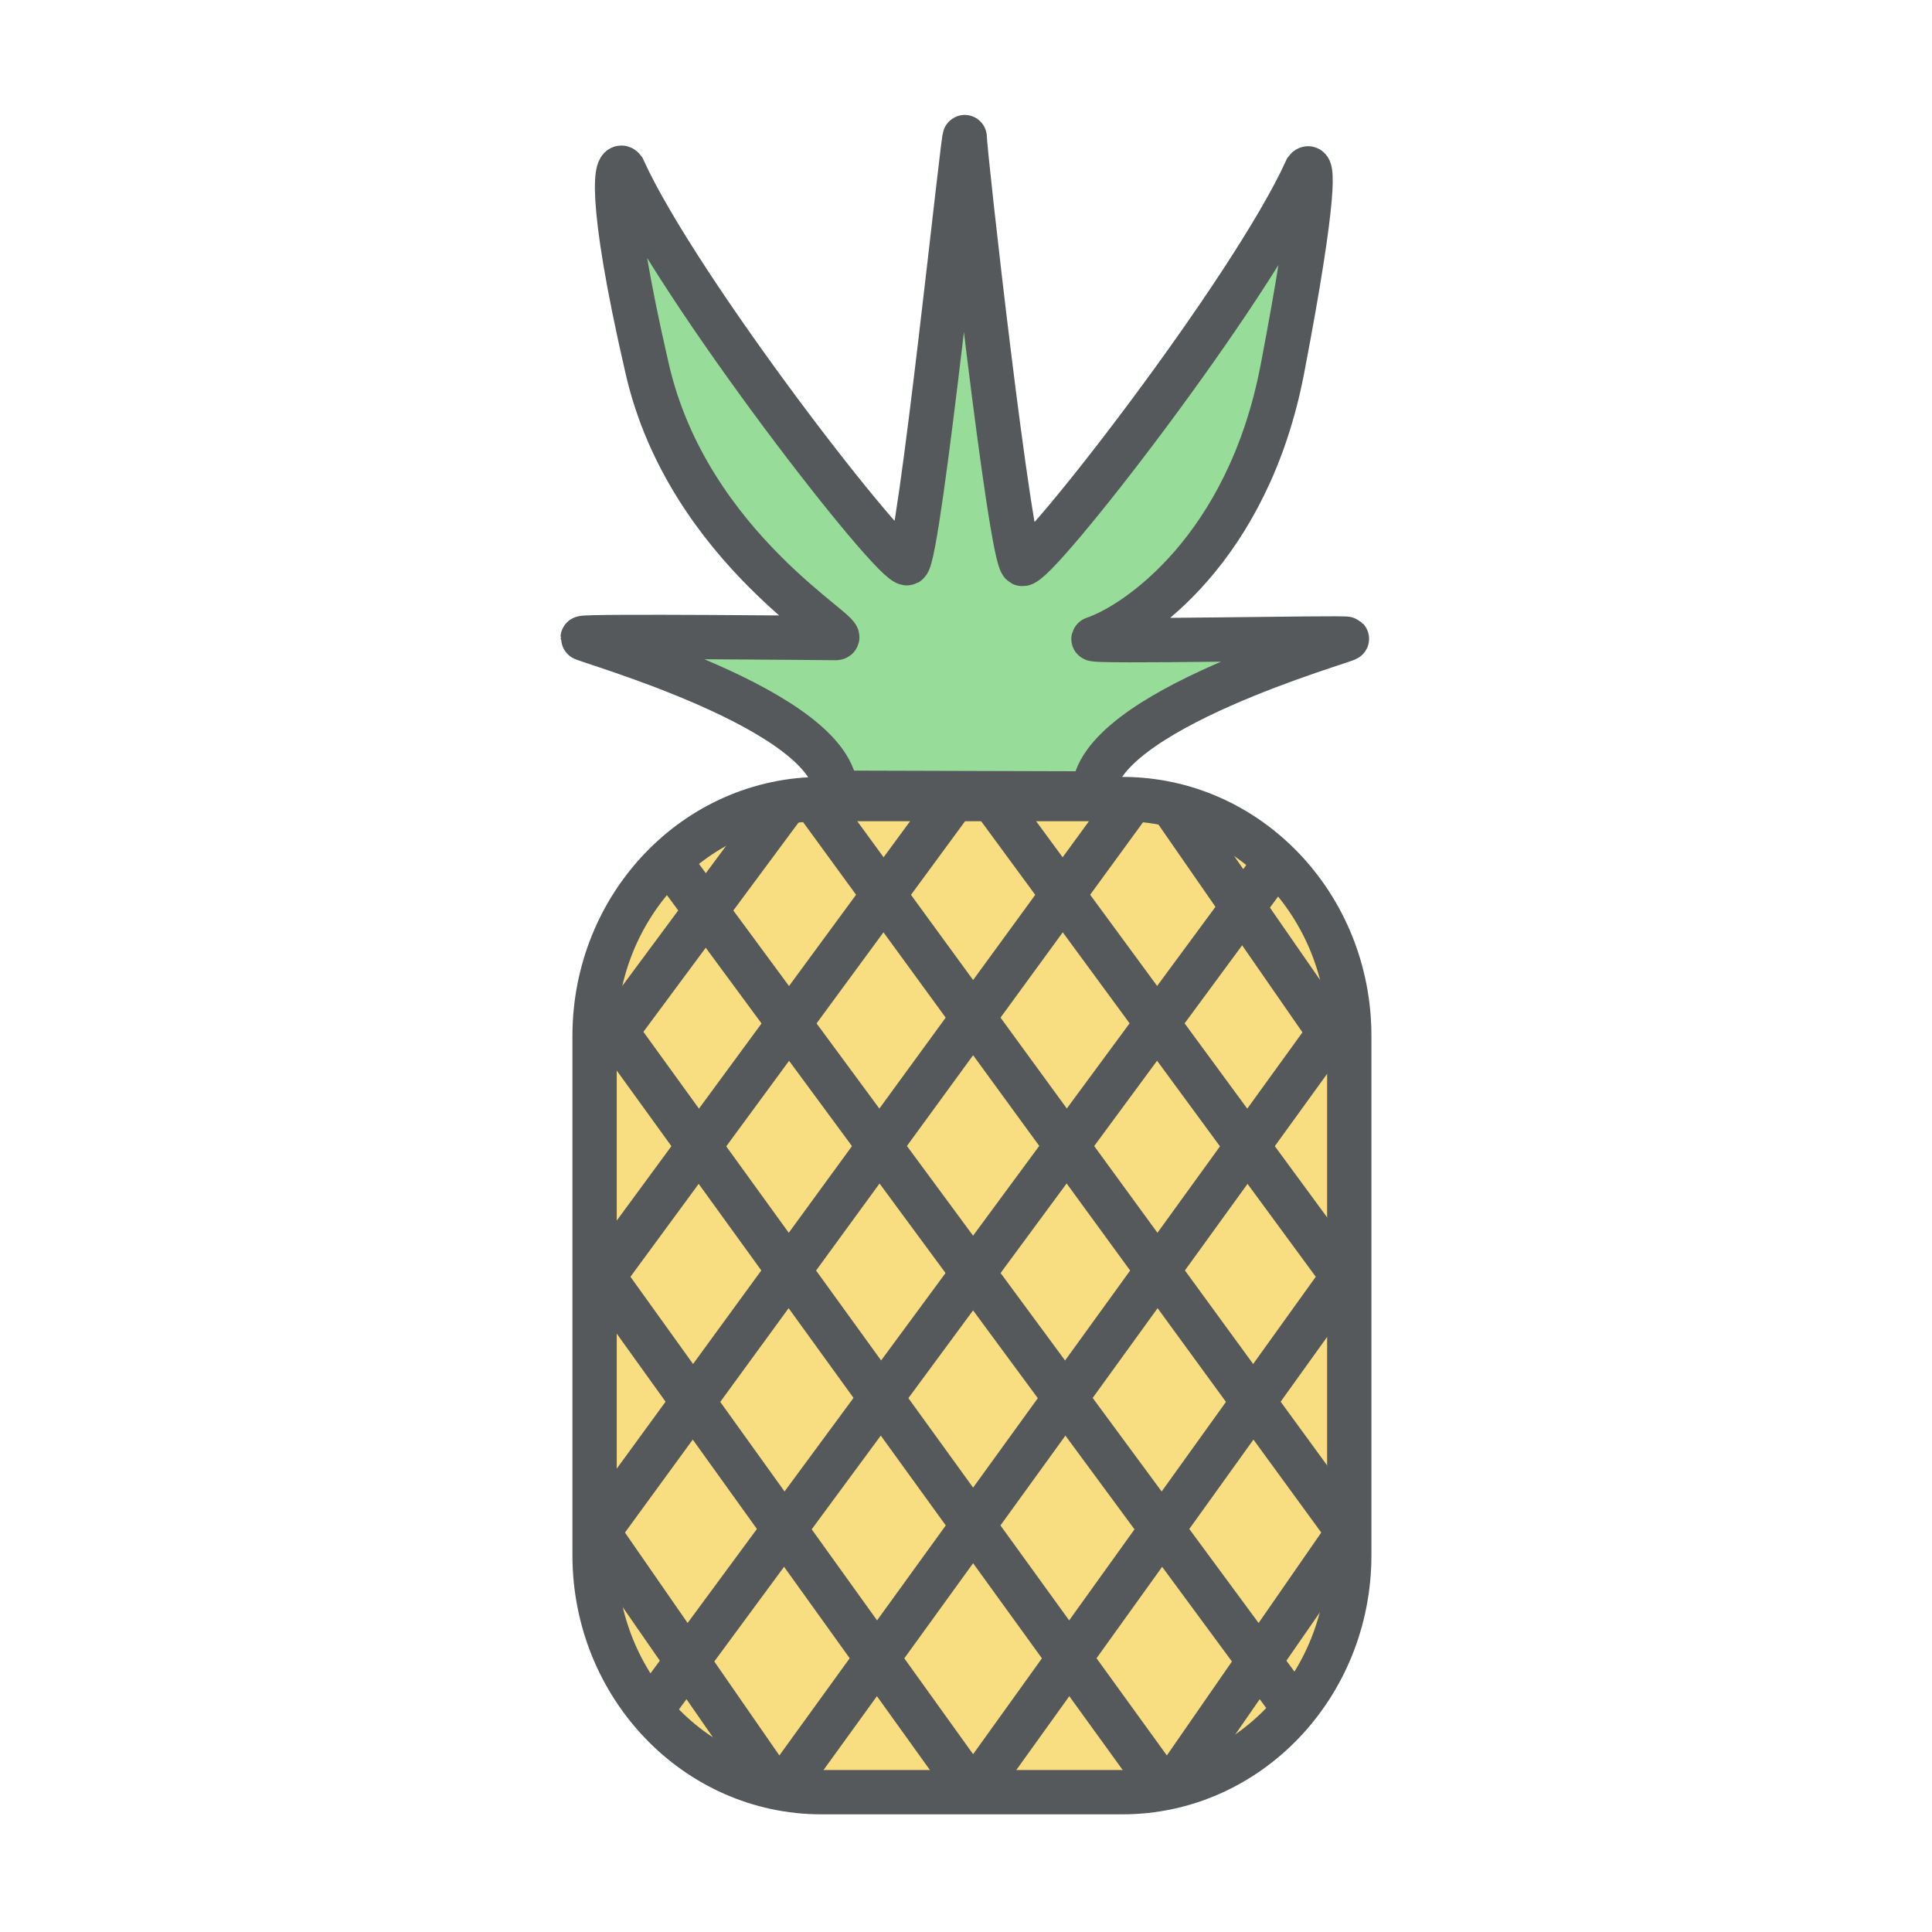 <?xml version="1.0" encoding="UTF-8"?>
<svg version="1.1" viewBox="0 0 192 192" xml:space="preserve" xmlns="http://www.w3.org/2000/svg">
	 <g transform="matrix(1.468 0 0 1.468 56.476 12.133)" stroke="#56595b" stroke-width="3"><path d="m37.51 45.83h-20.37c-8.48 0-15.36 7.18-15.36 16.04v35.14c0 8.87 6.88 16.05 15.36 16.05h20.37c8.48 0 15.36-7.18 15.36-16.05v-35.14c0-8.86-6.88-16.04-15.36-16.04z" fill="#f9de81"/><path d="m52.71 34.98c0.12 0.11-17.14 4.9-17.14 10.47l-17.46-0.05c0-5.57-17.14-10.3-17.14-10.47s17.14 0 17.14 0c1.27-0.06-9.96-5.98-12.77-18.24-2.78-12.06-2.05-14.08-1.62-13.52 3.72 8.22 18.43 27.11 19.24 26.69s3.88-30.15 3.88-28.8c0 1.01 3.07 28.43 3.88 28.85s15.52-18.47 19.24-26.69c0.43-0.57 0.71 1.35-1.62 13.51s-9.86 17.27-12.77 18.25c-0.63 0.26 17.01-0.12 17.14 0z" fill="#98dc9a"/><path d="m14.71 112.55 38-52.53" fill="#00000000"/><path d="m27.65 112.72 25.22-35.14" fill="#00000000"/><path d="m40.74 112.89 12.29-17.74" fill="#00000000"/><path d="M 2,63.23 14.77,46" fill="#00000000"/><path d="m5.98 106.98 41.71-56.59" fill="#00000000"/><path d="m2.1 95.32 36.22-49.66" fill="#00000000"/><path d="m1.78 78.94 24.57-33.45" fill="#00000000"/><path d="m40.1 112.55-38-52.53" fill="#00000000"/><path d="m27.16 112.72-25.22-35.14" fill="#00000000"/><path d="m14.07 112.89-12.29-17.74" fill="#00000000"/><path d="m52.87 63.56-12.29-17.73" fill="#00000000"/><path d="m48.83 106.98-41.72-56.59" fill="#00000000"/><path d="m52.71 95.32-36.22-49.66" fill="#00000000"/><path d="m53.03 78.94-24.57-33.45" fill="#00000000"/></g></svg>

